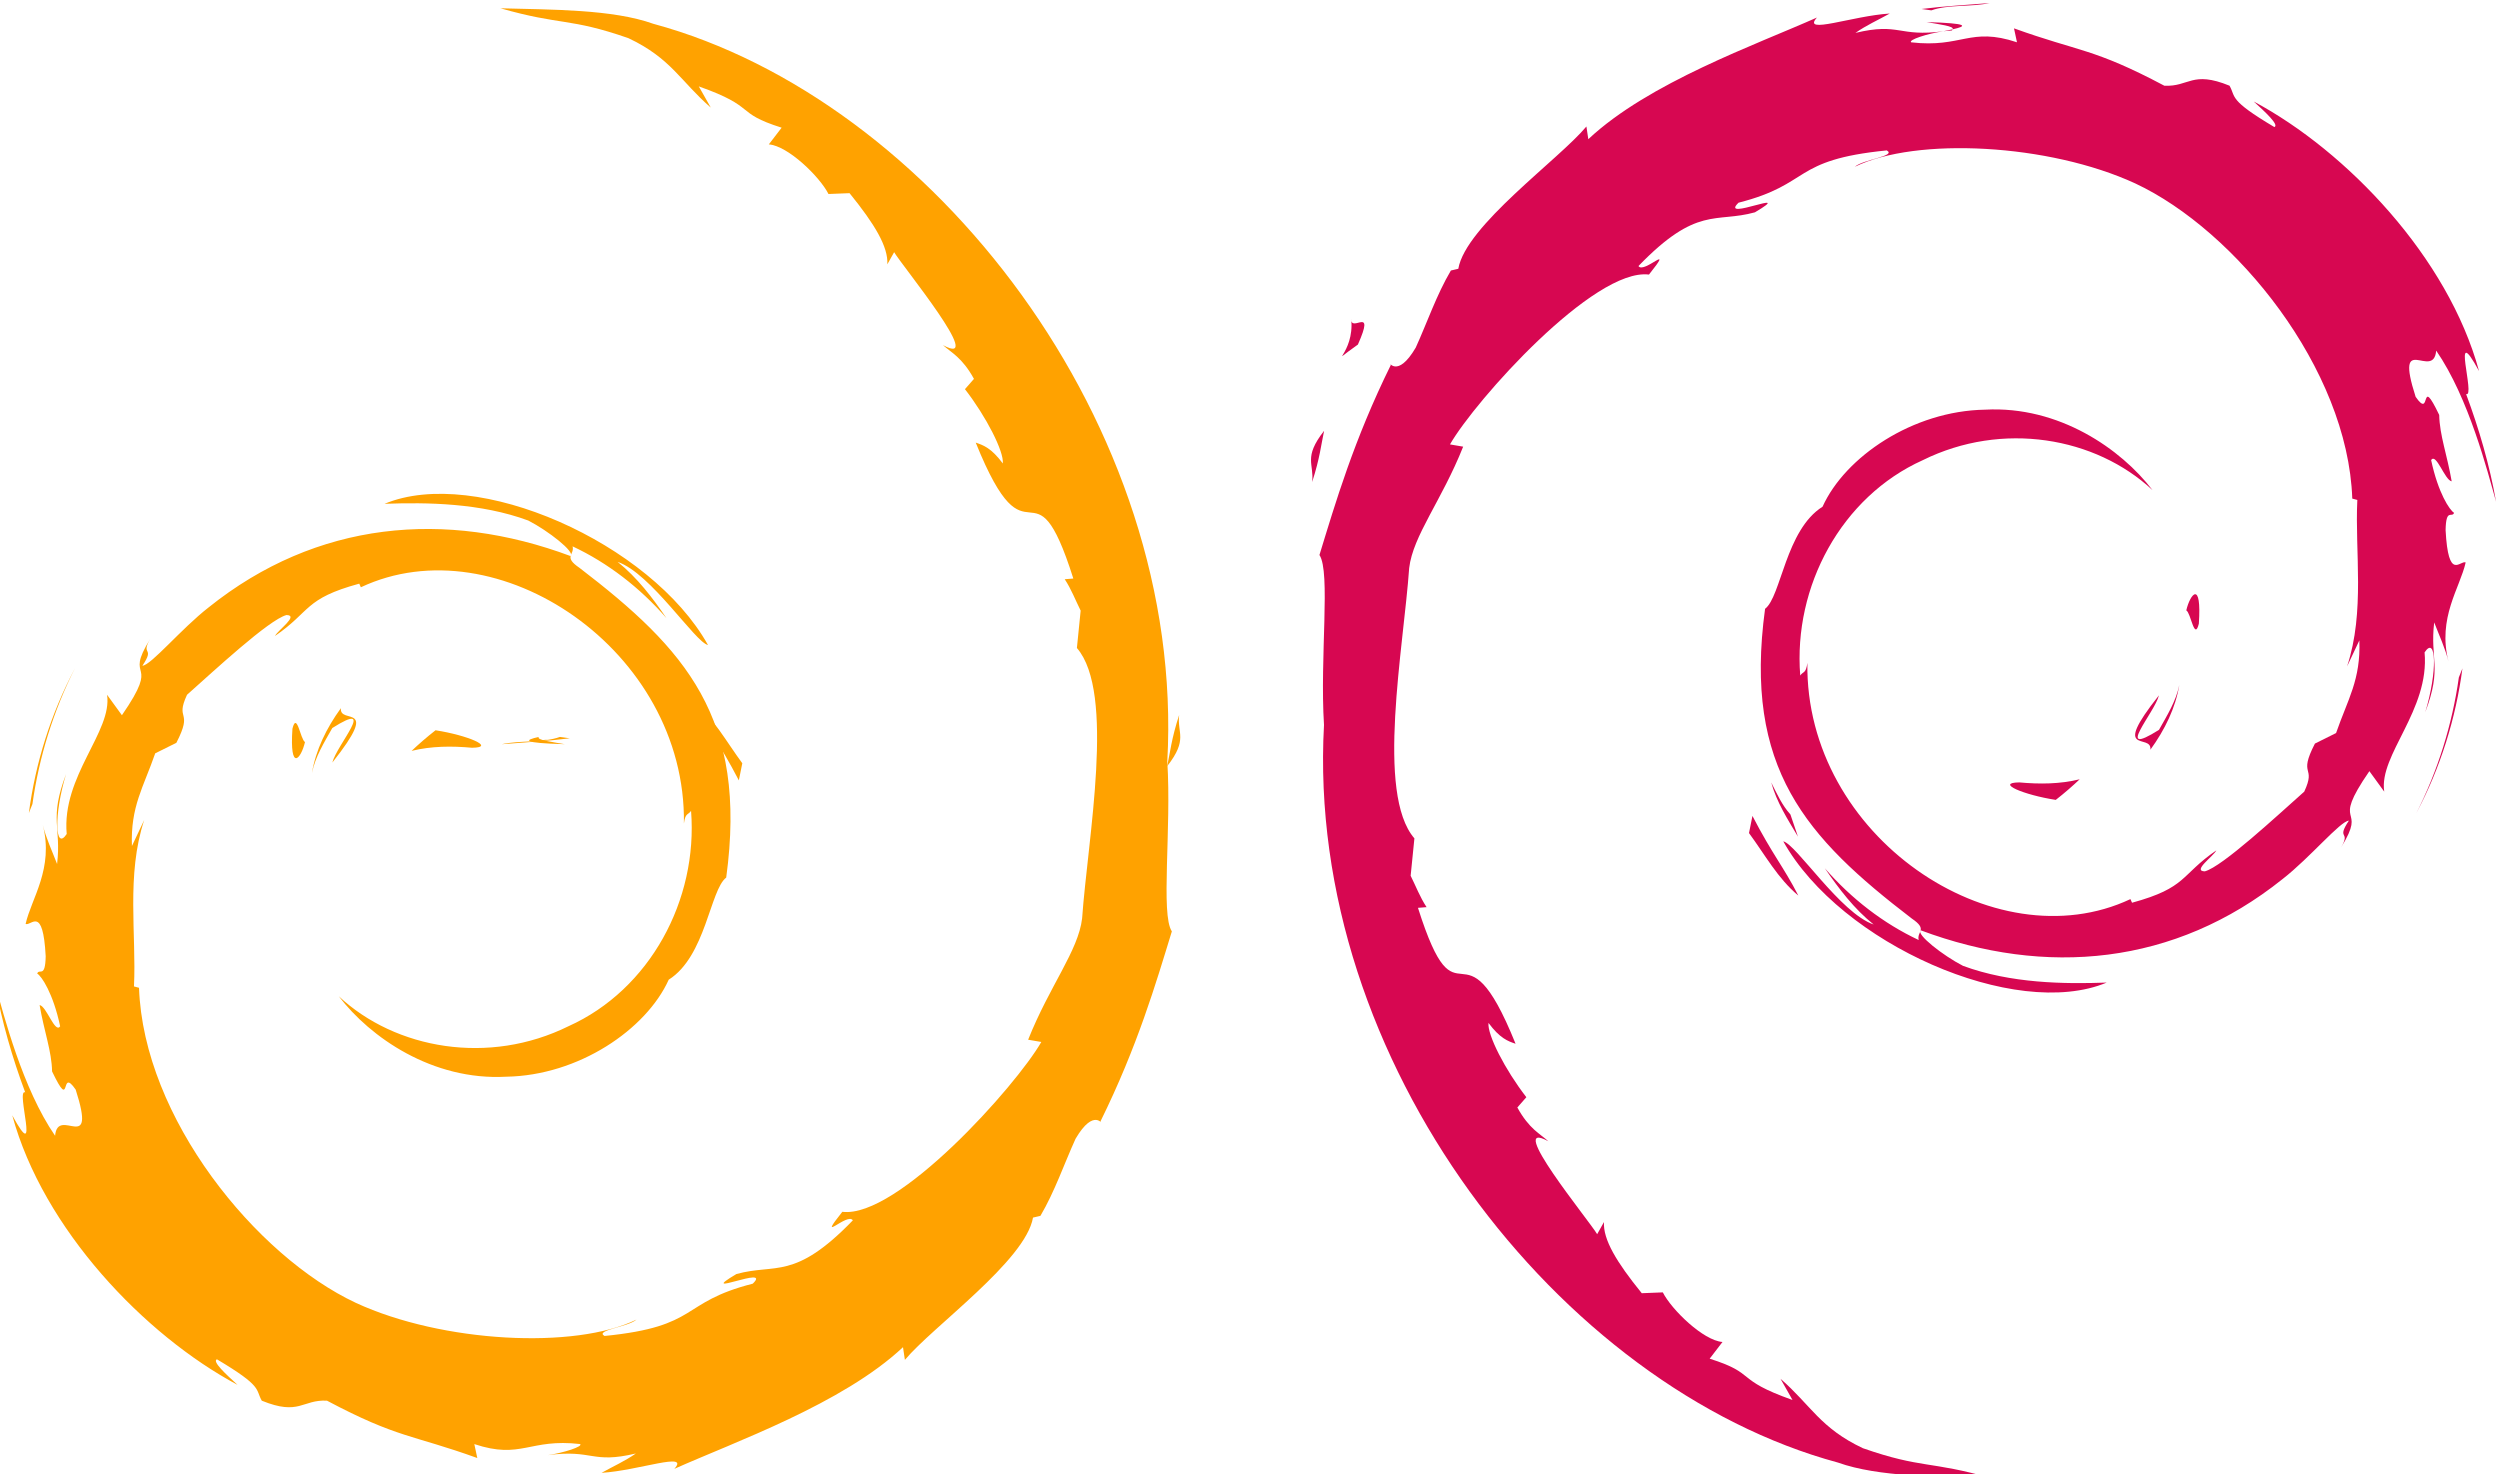 <?xml version="1.0" encoding="UTF-8" standalone="no"?>
<svg
   height="54.716"
   viewBox="0 0 92.769 54.717"
   width="92.771"
   version="1.1"
   id="svg862"
   sodipodi:docname="datalad_debian_logo.svg"
   inkscape:version="1.1.1 (c3084ef, 2021-09-22)"
   xmlns:inkscape="http://www.inkscape.org/namespaces/inkscape"
   xmlns:sodipodi="http://sodipodi.sourceforge.net/DTD/sodipodi-0.dtd"
   xmlns="http://www.w3.org/2000/svg"
   xmlns:svg="http://www.w3.org/2000/svg">
  <defs
     id="defs866" />
  <sodipodi:namedview
     id="namedview864"
     pagecolor="#ffffff"
     bordercolor="#666666"
     borderopacity="1.0"
     inkscape:pageshadow="2"
     inkscape:pageopacity="0.0"
     inkscape:pagecheckerboard="0"
     showgrid="false"
     inkscape:zoom="1.5531569"
     inkscape:cx="62.775371"
     inkscape:cy="129.41384"
     inkscape:window-width="1440"
     inkscape:window-height="784"
     inkscape:window-x="507"
     inkscape:window-y="1465"
     inkscape:window-maximized="0"
     inkscape:current-layer="svg862" />
  <g
     id="g9544"
     transform="matrix(0.607,0,0,0.607,499.498,-319.618)">
    <g
       id="g7892-9"
       transform="translate(-760.421,526.741)">
      <path
         fill="#d70751"
         d="m 60.969,47.645 c -1.494,0.02 0.281,0.768 2.232,1.069 0.541,-0.422 1.027,-0.846 1.463,-1.26 -1.213,0.297 -2.449,0.304 -3.695,0.191"
         id="path824-6" />
      <path
         fill="#d70751"
         d="m 68.986,45.646 c 0.893,-1.229 1.541,-2.573 1.77,-3.963 -0.201,0.99 -0.736,1.845 -1.244,2.749 -2.793,1.759 -0.264,-1.044 -0.002,-2.111 -3.002,3.783 -0.414,2.268 -0.524,3.325"
         id="path826-2" />
      <path
         fill="#d70751"
         d="m 71.949,37.942 c 0.182,-2.691 -0.529,-1.839 -0.768,-0.814 0.278,0.146 0.499,1.898 0.768,0.814"
         id="path828-8" />
      <path
         fill="#d70751"
         d="m 55.301,1.163 c 0.798,0.142 1.724,0.252 1.591,0.443 0.876,-0.193 1.073,-0.367 -1.591,-0.443"
         id="path830-4" />
      <path
         fill="#d70751"
         d="M 56.893,1.606 56.332,1.723 56.855,1.675 56.893,1.606"
         id="path832-6" />
      <path
         fill="#d70751"
         d="m 81.762,38.962 c 0.09,2.416 -0.705,3.59 -1.424,5.666 l -1.293,0.643 c -1.057,2.054 0.105,1.304 -0.652,2.937 -1.652,1.467 -5.006,4.589 -6.08,4.875 -0.785,-0.017 0.531,-0.926 0.703,-1.281 -2.209,1.516 -1.773,2.276 -5.152,3.199 L 67.766,54.78 c -8.33,3.92 -19.902,-3.847 -19.75,-14.443 -0.088,0.672 -0.253,0.504 -0.437,0.774 -0.43,-5.451 2.518,-10.926 7.49,-13.165 4.863,-2.406 10.564,-1.42 14.045,1.829 -1.912,-2.506 -5.721,-5.163 -10.232,-4.917 -4.421,0.072 -8.558,2.881 -9.938,5.932 -2.264,1.425 -2.528,5.496 -3.514,6.242 -1.329,9.76 2.497,13.975 8.97,18.936 1.016,0.686 0.286,0.791 0.422,1.313 -2.15,-1.006 -4.118,-2.526 -5.738,-4.387 0.86,1.257 1.787,2.479 2.986,3.439 -2.029,-0.685 -4.738,-4.913 -5.527,-5.085 3.495,6.258 14.178,10.975 19.775,8.634 -2.59,0.096 -5.879,0.053 -8.787,-1.022 -1.225,-0.629 -2.884,-1.93 -2.587,-2.173 7.636,2.851 15.522,2.158 22.128,-3.137 1.682,-1.31 3.518,-3.537 4.049,-3.567 -0.799,1.202 0.137,0.578 -0.477,1.639 1.672,-2.701 -0.729,-1.1 1.73,-4.664 l 0.908,1.25 c -0.34,-2.244 2.785,-4.966 2.467,-8.512 0.717,-1.084 0.799,1.168 0.039,3.662 1.055,-2.767 0.279,-3.212 0.549,-5.496 0.291,0.768 0.678,1.583 0.875,2.394 -0.688,-2.675 0.703,-4.503 1.049,-6.058 -0.342,-0.15 -1.061,1.182 -1.227,-1.976 0.025,-1.372 0.383,-0.719 0.52,-1.057 -0.268,-0.155 -0.975,-1.207 -1.404,-3.224 0.309,-0.475 0.832,1.229 1.256,1.298 -0.273,-1.603 -0.742,-2.826 -0.762,-4.057 -1.24,-2.59 -0.439,0.346 -1.443,-1.112 -1.32,-4.114 1.094,-0.955 1.258,-2.823 1.998,2.895 3.137,7.385 3.662,9.244 -0.4,-2.267 -1.045,-4.464 -1.834,-6.589 0.609,0.257 -0.979,-4.663 0.791,-1.405 C 87.189,15.552 81,9.062 75.305,6.018 76,6.655 76.879,7.455 76.565,7.581 73.731,5.896 74.229,5.763 73.823,5.051 71.518,4.112 71.364,5.128 69.839,5.053 65.489,2.745 64.651,2.99 60.648,1.546 L 60.83,2.398 C 57.949,1.438 57.473,2.76 54.36,2.4 54.171,2.253 55.358,1.864 56.336,1.723 53.55,2.091 53.68,1.173 50.954,1.824 51.625,1.353 52.337,1.04 53.053,0.64 50.782,0.778 47.629,1.962 48.602,0.884 44.897,2.538 38.316,4.859 34.623,8.322 L 34.507,7.546 c -1.692,2.031 -7.379,6.066 -7.832,8.699 l -0.453,0.105 c -0.879,1.491 -1.45,3.18 -2.148,4.713 -1.151,1.963 -1.688,0.756 -1.524,1.064 -2.265,4.592 -3.392,8.45 -4.363,11.616 0.692,1.035 0.017,6.232 0.278,10.391 -1.136,20.544 14.418,40.489 31.42,45.093 2.492,0.893 6.197,0.861 9.349,0.949 -3.718,-1.064 -4.198,-0.563 -7.822,-1.826 -2.613,-1.232 -3.185,-2.637 -5.037,-4.244 l 0.733,1.295 c -3.63,-1.285 -2.111,-1.59 -5.065,-2.525 l 0.783,-1.021 c -1.177,-0.09 -3.117,-1.982 -3.647,-3.033 l -1.288,0.051 c -1.546,-1.906 -2.371,-3.283 -2.31,-4.35 l -0.416,0.742 c -0.471,-0.809 -5.691,-7.158 -2.983,-5.68 -0.503,-0.458 -1.172,-0.747 -1.897,-2.066 l 0.551,-0.629 c -1.301,-1.677 -2.398,-3.826 -2.314,-4.542 0.695,0.938 1.177,1.114 1.655,1.275 -3.291,-8.164 -3.476,-0.449 -5.967,-8.31 l 0.526,-0.042 c -0.403,-0.611 -0.65,-1.27 -0.974,-1.919 l 0.23,-2.285 c -2.368,-2.736 -0.662,-11.645 -0.319,-16.53 0.235,-1.986 1.977,-4.101 3.3,-7.418 l -0.806,-0.138 c 1.542,-2.688 8.802,-10.799 12.166,-10.383 1.629,-2.046 -0.324,-0.008 -0.643,-0.522 3.579,-3.703 4.704,-2.616 7.119,-3.283 2.603,-1.545 -2.235,0.604 -1.001,-0.589 4.503,-1.149 3.19,-2.614 9.063,-3.197 0.62,0.352 -1.437,0.544 -1.953,1.001 3.75,-1.836 11.869,-1.417 17.145,1.018 6.117,2.861 12.994,11.314 13.266,19.267 l 0.309,0.083 c -0.156,3.162 0.484,6.819 -0.627,10.177 l 0.751,-1.591"
         id="path834-6" />
      <path
         fill="#d70751"
         d="m 44.658,49.695 -0.211,1.047 c 0.983,1.335 1.763,2.781 3.016,3.821 -0.902,-1.759 -1.571,-2.486 -2.805,-4.868"
         id="path836-2" />
      <path
         fill="#d70751"
         d="m 46.979,49.605 c -0.52,-0.576 -0.826,-1.268 -1.172,-1.956 0.33,1.211 1.006,2.252 1.633,3.312 l -0.461,-1.356"
         id="path838-5" />
      <path
         fill="#d70751"
         d="m 88.063,40.675 -0.219,0.552 c -0.402,2.858 -1.273,5.686 -2.605,8.309 1.472,-2.767 2.421,-5.794 2.824,-8.861"
         id="path840-1" />
      <path
         fill="#d70751"
         d="M 55.598,0.446 C 56.607,0.077 58.08,0.243 59.154,0 57.756,0.117 56.365,0.187 54.992,0.362 l 0.606,0.084"
         id="path842-7" />
      <path
         fill="#d70751"
         d="m 20.127,19.308 c 0.233,2.154 -1.62,2.991 0.41,1.569 1.09,-2.454 -0.424,-0.677 -0.41,-1.569"
         id="path844-1" />
      <path
         fill="#d70751"
         d="m 17.739,29.282 c 0.469,-1.437 0.553,-2.299 0.732,-3.132 -1.293,1.654 -0.596,2.007 -0.732,3.132"
         id="path846-8" />
    </g>
    <path
       fill="#d70751"
       d="m -794.041,572.268 c 1.494,-0.02 -0.281,-0.768 -2.232,-1.069 -0.541,0.422 -1.027,0.846 -1.463,1.26 1.213,-0.297 2.449,-0.304 3.695,-0.191"
       id="path824-6-7"
       style="fill:#ffa200;fill-opacity:1" />
    <path
       fill="#d70751"
       d="m -802.058,569.847 c -0.893,1.229 -1.541,2.573 -1.77,3.963 0.201,-0.99 0.736,-1.845 1.244,-2.749 2.793,-1.759 0.264,1.044 0.002,2.111 3.002,-3.783 0.414,-2.268 0.524,-3.325"
       id="path826-2-1"
       style="fill:#ffa200;fill-opacity:1" />
    <path
       fill="#d70751"
       d="m -805.021,571.104 c -0.182,2.691 0.529,1.839 0.768,0.814 -0.278,-0.146 -0.499,-1.898 -0.768,-0.814"
       id="path828-8-2"
       style="fill:#ffa200;fill-opacity:1" />
    <path
       fill="#d70751"
       d="m -788.373,572.05 c -0.798,-0.142 -1.724,-0.252 -1.591,-0.443 -0.876,0.193 -1.073,0.367 1.591,0.443"
       id="path830-4-2"
       style="fill:#ffa200;fill-opacity:1" />
    <path
       fill="#d70751"
       d="m -789.965,571.887 0.561,-0.117 -0.523,0.048 -0.038,0.069"
       id="path832-6-7"
       style="fill:#ffa200;fill-opacity:1" />
    <path
       fill="#d70751"
       d="m -814.834,578.275 c -0.09,-2.416 0.705,-3.59 1.424,-5.666 l 1.293,-0.643 c 1.057,-2.054 -0.105,-1.304 0.652,-2.937 1.652,-1.467 5.006,-4.589 6.08,-4.875 0.785,0.017 -0.531,0.926 -0.703,1.281 2.209,-1.516 1.773,-2.276 5.152,-3.199 l 0.098,0.221 c 8.33,-3.92 19.902,3.847 19.75,14.443 0.088,-0.672 0.253,-0.504 0.437,-0.774 0.43,5.451 -2.518,10.926 -7.49,13.165 -4.863,2.406 -10.564,1.42 -14.045,-1.829 1.912,2.506 5.721,5.163 10.232,4.917 4.421,-0.072 8.558,-2.881 9.938,-5.932 2.264,-1.425 2.528,-5.496 3.514,-6.242 1.329,-9.76 -2.497,-13.975 -8.97,-18.936 -1.016,-0.686 -0.286,-0.791 -0.422,-1.313 2.15,1.006 4.118,2.526 5.738,4.387 -0.86,-1.257 -1.787,-2.479 -2.986,-3.439 2.029,0.685 4.738,4.913 5.527,5.085 -3.495,-6.258 -14.178,-10.975 -19.775,-8.634 2.59,-0.096 5.879,-0.053 8.787,1.022 1.225,0.629 2.884,1.93 2.587,2.173 -7.636,-2.851 -15.522,-2.158 -22.128,3.137 -1.682,1.31 -3.518,3.537 -4.049,3.567 0.799,-1.202 -0.137,-0.578 0.477,-1.639 -1.672,2.701 0.729,1.1 -1.73,4.664 l -0.908,-1.25 c 0.34,2.244 -2.785,4.966 -2.467,8.512 -0.717,1.084 -0.799,-1.168 -0.039,-3.662 -1.055,2.767 -0.279,3.212 -0.549,5.496 -0.291,-0.768 -0.678,-1.583 -0.875,-2.394 0.688,2.675 -0.703,4.503 -1.049,6.058 0.342,0.15 1.061,-1.182 1.227,1.976 -0.025,1.372 -0.383,0.719 -0.52,1.057 0.268,0.155 0.975,1.207 1.404,3.224 -0.309,0.475 -0.832,-1.229 -1.256,-1.298 0.273,1.603 0.742,2.826 0.762,4.057 1.24,2.59 0.439,-0.346 1.443,1.112 1.32,4.114 -1.094,0.955 -1.258,2.823 -1.998,-2.895 -3.137,-7.385 -3.662,-9.244 0.4,2.267 1.045,4.464 1.834,6.589 -0.609,-0.257 0.979,4.663 -0.791,1.405 1.889,6.945 8.078,13.435 13.773,16.479 -0.695,-0.637 -1.574,-1.437 -1.26,-1.563 2.834,1.685 2.336,1.818 2.742,2.53 2.305,0.939 2.459,-0.077 3.984,-0.002 4.35,2.308 5.188,2.063 9.191,3.507 l -0.182,-0.852 c 2.881,0.96 3.357,-0.362 6.47,-0.002 0.189,0.147 -0.998,0.536 -1.976,0.677 2.786,-0.368 2.656,0.55 5.382,-0.101 -0.671,0.471 -1.383,0.784 -2.099,1.184 2.271,-0.138 5.424,-1.322 4.451,-0.244 3.705,-1.654 10.286,-3.975 13.979,-7.438 l 0.116,0.776 c 1.692,-2.031 7.379,-6.066 7.832,-8.699 l 0.453,-0.105 c 0.879,-1.491 1.45,-3.18 2.148,-4.713 1.151,-1.963 1.688,-0.756 1.524,-1.064 2.265,-4.592 3.392,-8.45 4.363,-11.616 -0.692,-1.035 -0.017,-6.232 -0.278,-10.391 1.136,-20.544 -14.418,-40.489 -31.42,-45.093 -2.492,-0.893 -6.197,-0.861 -9.349,-0.949 3.718,1.064 4.198,0.563 7.822,1.826 2.613,1.232 3.185,2.637 5.037,4.244 l -0.733,-1.295 c 3.63,1.285 2.111,1.59 5.065,2.525 l -0.783,1.021 c 1.177,0.09 3.117,1.982 3.647,3.033 l 1.288,-0.051 c 1.546,1.906 2.371,3.283 2.31,4.35 l 0.416,-0.742 c 0.471,0.809 5.691,7.158 2.983,5.68 0.503,0.458 1.172,0.747 1.897,2.066 l -0.551,0.629 c 1.301,1.677 2.398,3.826 2.314,4.542 -0.695,-0.938 -1.177,-1.114 -1.655,-1.275 3.291,8.164 3.476,0.449 5.967,8.31 l -0.526,0.042 c 0.403,0.611 0.65,1.27 0.974,1.919 l -0.23,2.285 c 2.368,2.736 0.662,11.645 0.319,16.53 -0.235,1.986 -1.977,4.101 -3.3,7.418 l 0.806,0.138 c -1.542,2.688 -8.802,10.799 -12.166,10.383 -1.629,2.046 0.324,0.008 0.643,0.522 -3.579,3.703 -4.704,2.616 -7.119,3.283 -2.603,1.545 2.235,-0.604 1.001,0.589 -4.503,1.149 -3.19,2.614 -9.063,3.197 -0.62,-0.352 1.437,-0.544 1.953,-1.001 -3.75,1.836 -11.869,1.417 -17.145,-1.018 -6.117,-2.861 -12.994,-11.314 -13.266,-19.267 l -0.309,-0.083 c 0.156,-3.162 -0.484,-6.819 0.627,-10.177 l -0.751,1.591"
       id="path834-6-4"
       style="fill:#ffa200;fill-opacity:1" />
    <path
       fill="#d70751"
       d="m -777.73,574.263 0.211,-1.047 c -0.983,-1.335 -1.763,-2.781 -3.016,-3.821 0.902,1.759 1.571,2.486 2.805,4.868"
       id="path836-2-7"
       style="fill:#ffa200;fill-opacity:1" />
    <path
       fill="#d70751"
       d="m -780.051,571.529 c 0.52,0.576 0.826,1.268 1.172,1.956 -0.33,-1.211 -1.006,-2.252 -1.633,-3.312 l 0.461,1.356"
       id="path838-5-5"
       style="fill:#ffa200;fill-opacity:1" />
    <path
       fill="#d70751"
       d="m -821.135,576.259 0.219,-0.552 c 0.402,-2.858 1.273,-5.686 2.605,-8.309 -1.472,2.767 -2.421,5.794 -2.824,8.861"
       id="path840-1-7"
       style="fill:#ffa200;fill-opacity:1" />
    <path
       fill="#d70751"
       d="m -788.67,571.606 c -1.009,0.369 -2.482,0.203 -3.556,0.446 1.398,-0.117 2.789,-0.187 4.162,-0.362 l -0.606,-0.084"
       id="path842-7-3"
       style="fill:#ffa200;fill-opacity:1" />
    <path
       fill="#d70751"
       d="m -753.199,572.965 c -0.233,-2.154 1.62,-2.991 -0.41,-1.569 -1.09,2.454 0.424,0.677 0.41,1.569"
       id="path844-1-8"
       style="fill:#ffa200;fill-opacity:1" />
    <path
       fill="#d70751"
       d="m -750.811,570.263 c -0.469,1.437 -0.553,2.299 -0.732,3.132 1.293,-1.654 0.596,-2.007 0.732,-3.132"
       id="path846-8-9"
       style="fill:#ffa200;fill-opacity:1" />
  </g>
</svg>
